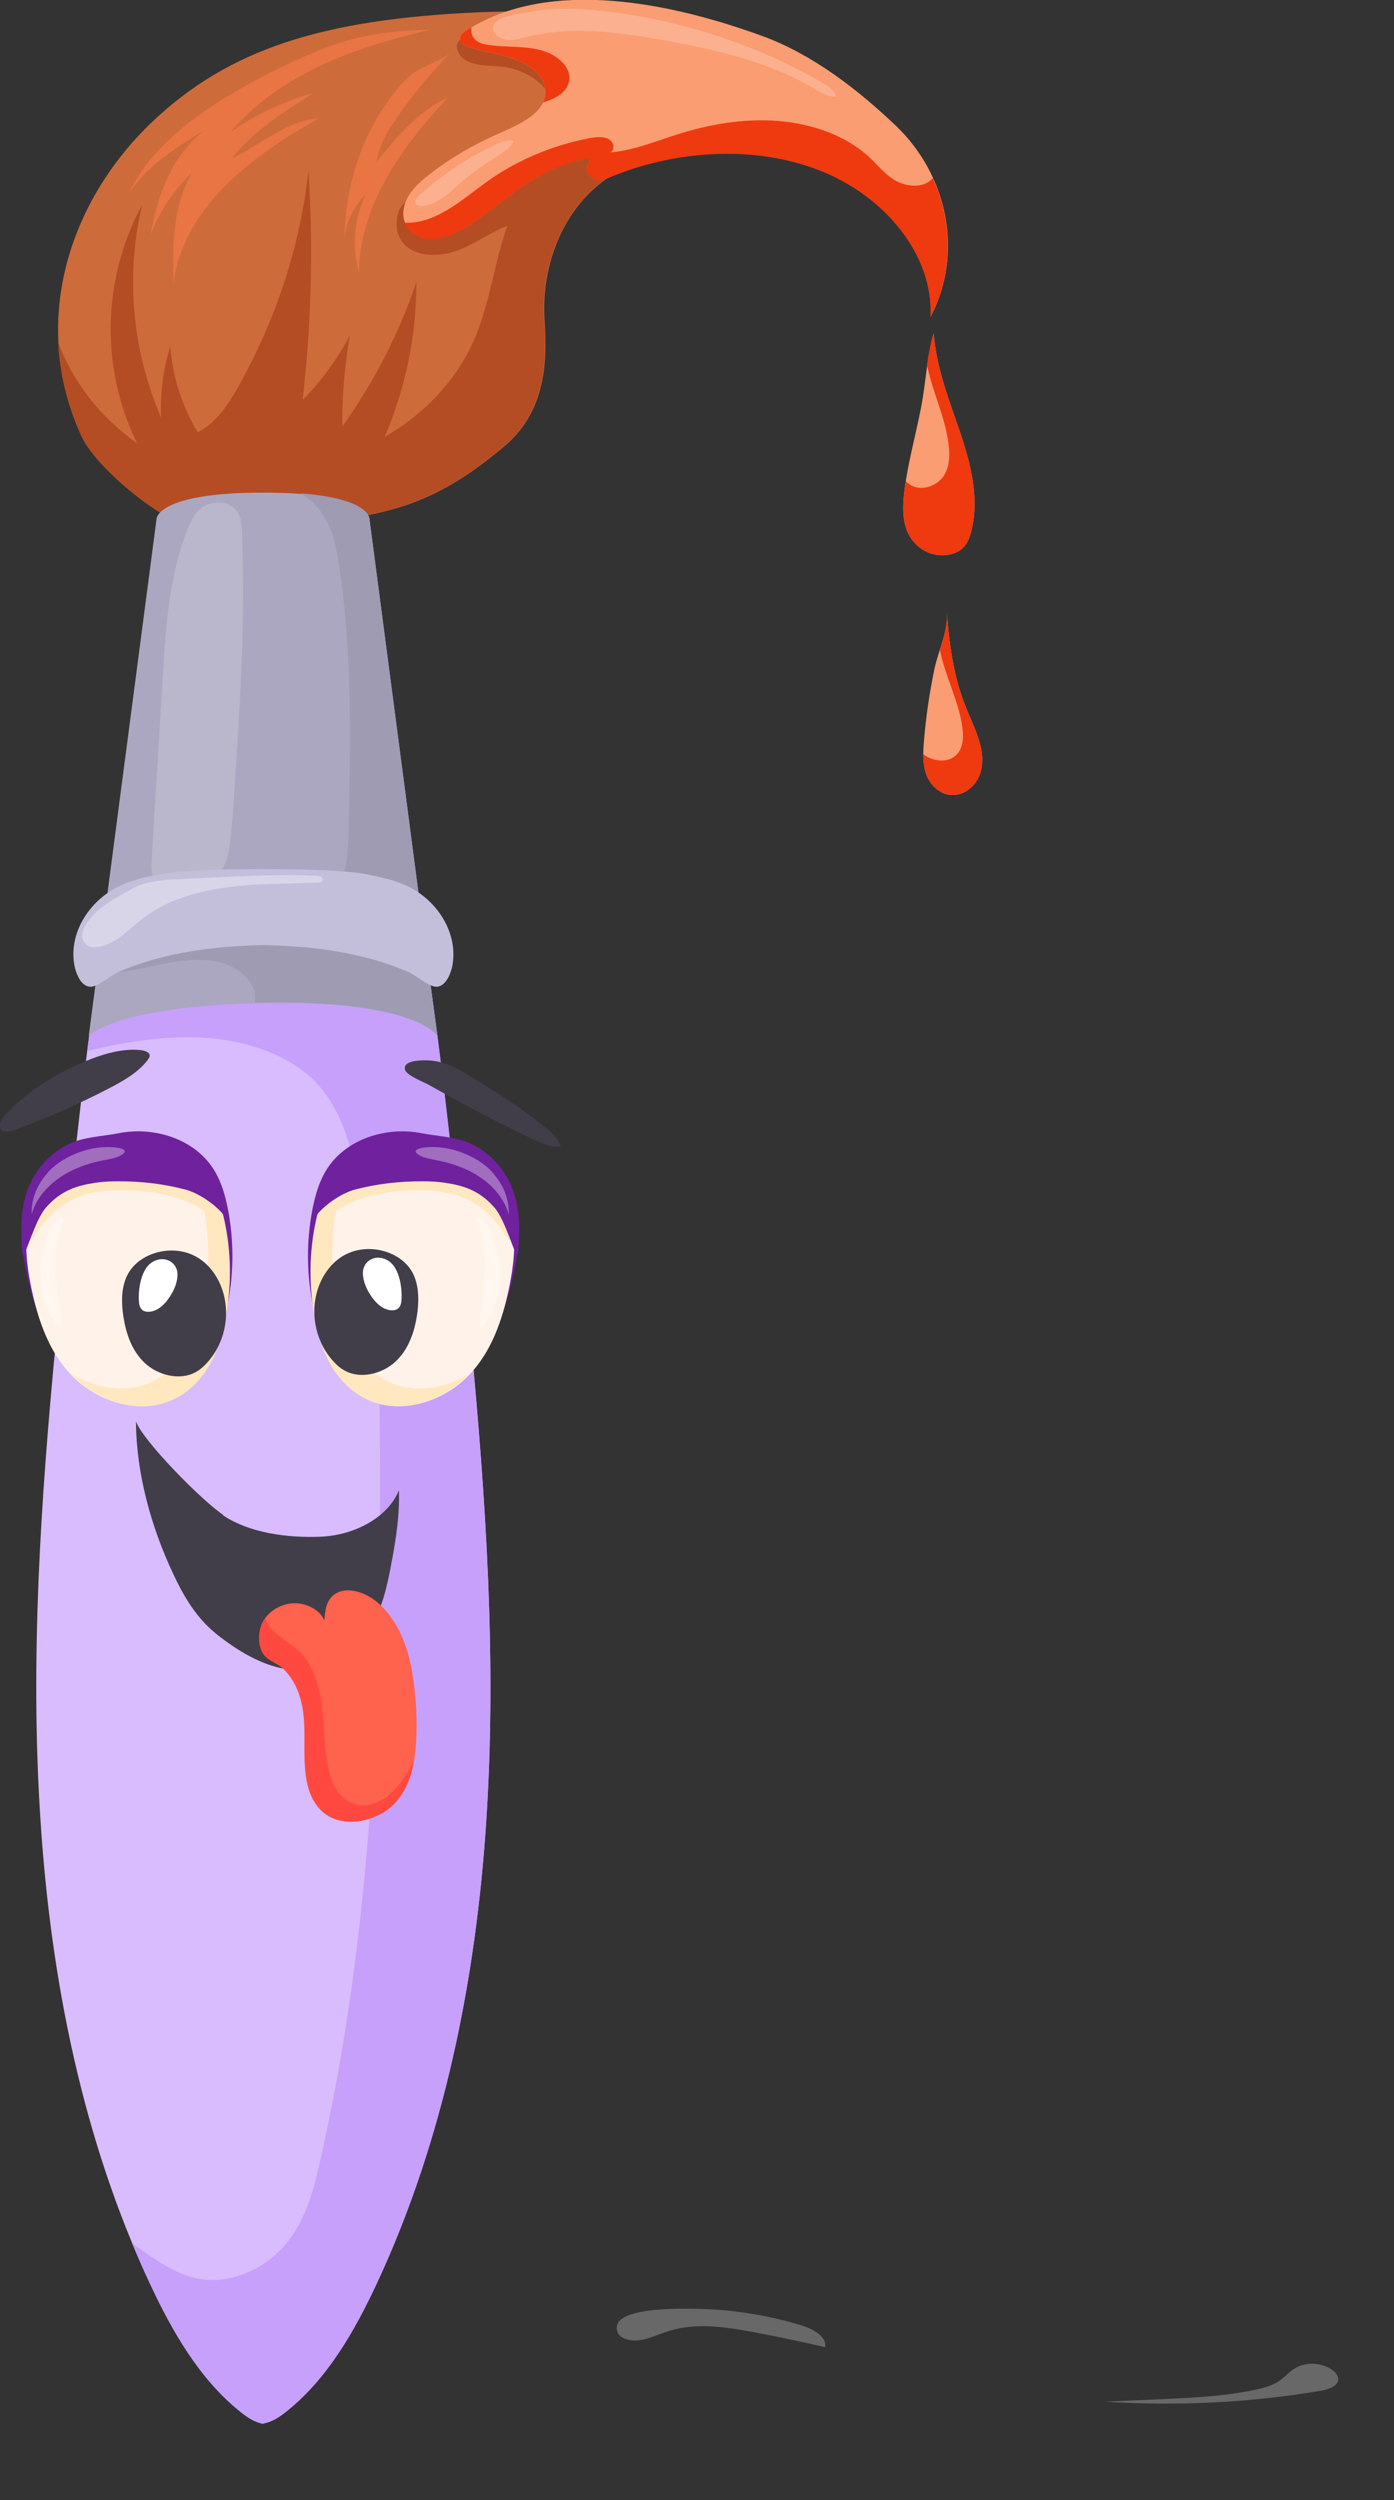 <svg width="106" height="190" viewBox="0 0 106 190" fill="none" xmlns="http://www.w3.org/2000/svg">
<rect x="0" y="0" width="106" height="190" fill="#333333" stroke="none"/>
<g clip-path="url(#clip0_48_841)">
<path d="M6.24 33.22C2.227 24.546 5.225 15.352 11.497 9.335C17.377 3.711 24.55 1.476 36.244 0.942C46.382 0.478 52.295 2.559 58.895 5.623C65.479 8.702 70.654 14.354 71.391 20.764C71.326 18.585 69.721 16.617 67.674 15.338C65.626 14.058 63.022 12.203 60.631 11.5C56.045 10.164 52.098 10.923 48.217 12.456C43.287 14.41 41.125 19.598 41.403 24.251C41.551 26.795 41.78 30.985 38.422 33.853C33.264 38.253 29.857 38.914 25.091 39.645C21.635 40.179 18.458 41.219 15.002 40.291C11.956 39.462 7.272 35.413 6.256 33.22H6.24Z" fill="#CE6B3A"/>
<path d="M48.184 12.442C50.067 11.697 51.967 11.134 53.932 10.909C53.736 10.488 53.474 10.094 53.114 9.742C52.016 8.66 50.231 8.224 48.56 8.393C46.906 8.562 45.367 9.265 44.056 10.15C42.124 11.444 40.552 13.131 39.52 15.028C37.62 18.515 37.571 22.55 35.917 26.121C34.59 28.988 32.232 31.491 29.251 33.206C30.856 29.453 31.675 25.446 31.658 21.439C30.365 25.305 28.465 29.003 26.024 32.419C26.008 30.099 26.205 27.779 26.614 25.474C25.68 27.245 24.468 28.918 23.011 30.408C23.682 24.616 23.83 18.782 23.453 12.962C22.831 18.698 20.98 24.335 18.048 29.509C17.311 30.802 16.46 32.109 15.035 32.855C13.823 30.83 13.102 28.581 12.955 26.303C12.398 28.061 12.169 29.902 12.251 31.73C10.04 26.599 9.532 20.933 10.809 15.563C7.763 21.2 7.616 27.948 10.416 33.684C7.599 31.688 5.503 28.974 4.422 25.98C4.537 28.384 5.11 30.816 6.224 33.22C7.239 35.399 11.923 39.462 14.969 40.291C18.425 41.233 21.619 40.179 25.058 39.645C29.824 38.9 33.231 38.253 38.39 33.853C41.747 30.985 41.518 26.795 41.37 24.251C41.092 19.598 43.254 14.41 48.184 12.456V12.442Z" fill="#B54D24"/>
<path d="M34.95 4.161C35.262 4.597 35.851 4.822 36.441 4.92C37.03 5.019 37.636 4.991 38.226 5.075C39.176 5.202 40.077 5.553 40.797 6.115C41.37 6.551 41.813 7.128 41.944 7.774C42.173 9.011 41.141 10.164 40.044 10.994C37.767 12.737 34.95 13.904 32.084 14.832C31.495 15.014 30.872 15.225 30.528 15.675C30.332 15.928 30.25 16.224 30.201 16.519C30.086 17.236 30.201 18.023 30.758 18.585C31.691 19.569 33.509 19.527 34.868 19.007C36.228 18.487 37.358 17.601 38.734 17.109C39.012 17.011 39.34 16.926 39.618 17.025C39.782 17.081 39.913 17.208 40.093 17.236C40.371 17.278 40.633 17.095 40.83 16.912C42.779 15.169 44.728 13.412 46.693 11.668C47.627 10.839 48.593 9.925 48.839 8.787C49.068 7.648 48.511 6.481 47.791 5.511C47.185 4.681 46.431 3.908 45.481 3.36C44.45 2.784 43.238 2.488 42.026 2.334C40.895 2.193 33.28 1.785 34.983 4.189L34.95 4.161Z" fill="#B54D24"/>
<path d="M70.245 56.487C70.147 57.696 70.163 59.059 71.162 59.917C71.457 60.17 71.833 60.367 72.243 60.409C73.324 60.536 74.257 59.678 74.536 58.764C75.076 57.077 74.077 55.348 73.422 53.689C72.505 51.412 72.194 49.008 71.997 46.604C72.095 47.981 71.358 49.444 71.064 50.793C70.671 52.677 70.392 54.575 70.245 56.473V56.487Z" fill="#FA9D73"/>
<path d="M68.738 37.55C68.656 38.38 68.623 39.237 68.869 40.053C69.115 40.868 69.704 41.627 70.589 41.993C71.473 42.358 72.636 42.246 73.258 41.599C73.57 41.276 73.717 40.868 73.832 40.46C74.503 37.944 73.832 35.301 72.996 32.827C72.145 30.338 71.195 27.92 70.998 25.333C70.458 27.203 70.409 29.087 70.032 30.999C69.606 33.192 68.984 35.357 68.738 37.564V37.55Z" fill="#FA9D73"/>
<path d="M35.769 101.825C35.049 94.276 32.805 71.768 31.544 69.21C30.365 66.82 27.335 66.665 25.107 66.679C23.404 66.679 21.619 66.721 20.014 67.242V67.27C18.409 66.749 16.607 66.721 14.92 66.707C12.693 66.707 9.663 66.848 8.484 69.238C7.223 71.796 4.979 94.304 4.258 101.853C3.095 113.972 2.276 126.189 3.079 138.335C3.865 150.496 6.305 162.642 11.399 173.538C13.119 177.221 15.199 180.82 18.278 183.28C18.802 183.702 19.391 184.095 20.03 184.194V184.166C20.669 184.067 21.259 183.674 21.783 183.252C24.862 180.806 26.942 177.193 28.661 173.509C33.738 162.614 36.195 150.468 36.981 138.307C37.767 126.146 36.949 113.944 35.802 101.825H35.769Z" fill="#D8BCFD"/>
<path d="M31.544 69.21C30.365 66.82 27.335 66.665 25.107 66.679C23.404 66.679 21.619 66.721 20.014 67.242V67.27C18.409 66.749 16.607 66.721 14.92 66.707C12.693 66.707 9.663 66.848 8.484 69.238C7.976 70.278 7.305 74.594 6.633 79.866C9.172 79.276 11.759 78.812 14.396 78.826C17.999 78.84 21.766 79.908 24.059 82.298C25.648 83.971 26.368 86.122 26.909 88.245C28.694 95.288 28.858 102.556 28.891 109.768C28.989 127.988 28.399 146.306 24.354 164.189C23.863 166.368 23.289 168.617 21.815 170.445C20.341 172.272 17.754 173.622 15.215 173.2C13.676 172.947 12.365 172.104 11.137 171.26C10.777 171.007 10.416 170.754 10.056 170.501C10.482 171.527 10.924 172.553 11.399 173.552C13.119 177.235 15.199 180.834 18.278 183.294C18.802 183.716 19.391 184.11 20.03 184.208V184.18C20.669 184.081 21.259 183.688 21.783 183.266C24.862 180.82 26.942 177.207 28.661 173.523C33.739 162.628 36.195 150.482 36.981 138.321C37.767 126.161 36.949 113.958 35.786 101.839C35.065 94.29 32.821 71.782 31.56 69.224L31.544 69.21Z" fill="#C7A0FB"/>
<path d="M28.088 39.42C28.088 39.42 28.039 37.438 19.997 37.438C11.956 37.438 11.907 39.42 11.907 39.42L6.748 78.727C6.748 78.727 8.828 76.464 19.997 76.239C31.544 76.014 33.247 78.727 33.247 78.727L28.088 39.42Z" fill="#ACA7C1"/>
<path d="M22.847 37.494C23.535 37.888 24.108 38.436 24.518 39.054C25.32 40.249 25.582 41.655 25.795 43.033C26.811 49.753 26.647 56.571 26.499 63.347C26.467 64.613 26.434 65.906 25.844 67.073C24.485 69.8 20.669 70.897 17.246 71.333C13.823 71.768 10.089 71.951 7.452 73.877C9.024 74.018 10.58 73.638 12.12 73.315C13.659 73.006 15.297 72.752 16.804 73.16C18.311 73.568 19.621 74.833 19.375 76.169C19.375 76.169 19.375 76.197 19.375 76.211C19.588 76.211 19.785 76.211 19.997 76.197C31.544 75.972 33.247 78.685 33.247 78.685L28.088 39.378C28.088 39.378 28.055 37.888 22.847 37.494Z" fill="#9E9BB2"/>
<path opacity="0.17" d="M15.199 38.689C14.757 39.083 14.511 39.617 14.298 40.137C12.857 43.722 12.611 47.56 12.382 51.342C12.103 56.023 11.808 60.69 11.53 65.372C11.481 66.089 11.514 66.946 12.201 67.368C12.873 67.776 13.79 67.537 14.543 67.284C15.428 66.989 16.378 66.665 16.902 65.976C17.262 65.512 17.36 64.936 17.442 64.388C17.623 63.066 17.721 61.731 17.803 60.395C18.245 53.731 18.687 47.04 18.392 40.376C18.376 39.926 18.343 39.462 18.13 39.04C17.606 38.014 16.05 37.93 15.199 38.703V38.689Z" fill="white"/>
<path d="M30.627 67.185C29.677 66.792 28.629 66.595 27.613 66.398C25.124 65.934 14.92 65.934 12.431 66.398C11.399 66.581 10.351 66.792 9.417 67.185C6.797 68.282 5.175 70.939 5.667 73.413C5.765 73.891 6.093 74.889 6.797 74.988C7.37 75.072 8.435 74.116 8.991 73.877C12.382 72.401 16.214 71.895 20.03 71.825C23.846 71.895 27.679 72.401 31.069 73.877C31.626 74.116 32.69 75.072 33.264 74.988C33.968 74.889 34.295 73.891 34.394 73.413C34.869 70.939 33.264 68.282 30.643 67.185H30.627Z" fill="#C3BFDB"/>
<path opacity="0.35" d="M6.649 70.096C6.436 70.405 6.256 70.728 6.24 71.079C6.224 71.431 6.453 71.811 6.83 71.937C7.075 72.022 7.37 71.993 7.632 71.937C8.991 71.614 9.876 70.545 10.924 69.744C12.644 68.422 14.937 67.748 17.23 67.438C19.522 67.129 21.848 67.171 24.157 67.073C24.288 67.073 24.419 67.059 24.501 66.96C24.583 66.862 24.501 66.707 24.403 66.637C24.288 66.567 24.125 66.553 23.977 66.553C22.11 66.454 20.227 66.525 18.343 66.595C17.23 66.637 16.116 66.693 15.018 66.749C13.479 66.834 11.366 66.778 10.04 67.551C8.729 68.296 7.485 68.886 6.649 70.096Z" fill="white"/>
<path d="M35.409 2.362C35.163 2.531 34.901 2.713 35.016 3.065C35.098 3.304 35.311 3.472 35.589 3.557C37.243 4.077 39.078 4.161 40.486 5.216C41.027 5.623 41.403 6.2 41.469 6.818C41.633 8.533 39.487 9.475 37.767 10.22C35.949 11.022 34.246 12.02 32.723 13.201C31.74 13.96 30.807 14.832 30.676 16.013C30.61 16.603 30.823 17.207 31.314 17.629C32.576 18.684 34.541 17.896 35.851 16.997C38.701 15.043 41.305 12.414 44.925 12.006C44.859 12.175 44.777 12.329 44.712 12.498C44.368 13.229 45.252 13.932 46.071 13.581C46.153 13.538 46.235 13.51 46.333 13.468C51.279 11.401 57.273 10.966 62.285 12.906C67.297 14.846 71.014 19.358 70.769 24.068C73.242 19.33 72.145 13.37 68.083 9.518C65.233 6.818 61.777 4.105 57.863 2.699C51.377 0.351 41.862 -1.842 35.425 2.348L35.409 2.362Z" fill="#FA9D73"/>
<path d="M70.916 13.538C70.916 13.538 70.834 13.637 70.769 13.693C70.114 14.297 68.935 14.185 68.132 13.749C67.329 13.299 66.789 12.596 66.15 11.992C64.382 10.319 61.777 9.405 59.173 9.194C56.553 8.983 53.916 9.447 51.443 10.235C49.789 10.755 48.151 11.444 46.399 11.584C46.808 11.373 46.661 10.769 46.251 10.558C45.842 10.347 45.301 10.417 44.826 10.502C42.091 11.022 39.504 12.104 37.309 13.609C35.851 14.621 34.557 15.83 32.87 16.533C32.232 16.8 31.462 16.969 30.774 16.926C30.889 17.194 31.052 17.447 31.298 17.657C32.559 18.712 34.525 17.924 35.835 17.025C38.685 15.071 41.289 12.442 44.908 12.034C44.843 12.203 44.761 12.357 44.695 12.526C44.351 13.257 45.236 13.96 46.055 13.609C46.136 13.566 46.218 13.538 46.317 13.496C51.263 11.43 57.257 10.994 62.269 12.934C67.28 14.874 70.998 19.387 70.752 24.096C72.472 20.792 72.456 16.898 70.933 13.538H70.916Z" fill="#EF390F"/>
<path d="M35.409 2.362C35.163 2.531 34.901 2.713 35.016 3.065C35.098 3.304 35.311 3.472 35.589 3.557C37.243 4.077 39.078 4.161 40.486 5.216C41.027 5.623 41.403 6.2 41.469 6.818C41.502 7.17 41.436 7.493 41.289 7.788C42.271 7.493 43.107 7.015 43.27 6.172C43.483 5.075 42.304 4.105 41.059 3.796C39.815 3.486 38.488 3.599 37.211 3.43C36.867 3.388 36.523 3.304 36.261 3.121C35.9 2.868 35.786 2.474 35.851 2.081C35.704 2.165 35.556 2.249 35.425 2.348L35.409 2.362Z" fill="#EF390F"/>
<path d="M17.279 7.324C14.134 9.265 11.17 11.654 9.778 14.761C11.039 12.695 13.332 11.261 15.543 9.897C13.004 11.893 11.956 14.93 11.448 17.854C12.087 16.111 13.184 14.48 14.609 13.117C13.086 15.703 13.119 18.74 13.184 21.65C13.463 18.923 14.937 16.364 16.984 14.269C19.031 12.175 21.586 10.488 24.239 8.997C21.733 9.18 19.866 11.008 17.639 12.034C19.211 9.996 21.57 8.505 23.863 7.057C21.57 7.704 19.424 8.702 17.557 10.01C19.309 7.915 21.701 6.256 24.337 5.005C26.974 3.754 29.84 2.924 32.739 2.263C29.84 2.292 27.171 2.671 24.55 3.711C21.995 4.724 19.555 5.947 17.262 7.353L17.279 7.324Z" fill="#E87543"/>
<path d="M26.188 18.824C26.106 17.376 26.696 15.914 27.777 14.818C26.925 16.673 26.761 18.768 27.285 20.708C27.318 18.234 28.121 15.802 29.366 13.581C30.61 11.359 32.281 9.321 34.066 7.395C31.757 8.505 30.135 10.417 28.645 12.287C28.792 11.106 29.447 10.01 30.152 8.983C31.347 7.24 32.723 5.581 34.246 4.021C33.902 4.386 32.919 4.738 32.428 5.005C32.035 5.216 31.642 5.37 31.314 5.637C30.381 6.411 29.644 7.451 29.022 8.407C27.711 10.417 26.909 12.653 26.499 14.93C26.27 16.224 26.172 17.531 26.188 18.838V18.824Z" fill="#E87543"/>
<path opacity="0.21" d="M31.871 14.86C31.757 14.972 31.642 15.085 31.593 15.225C31.544 15.366 31.593 15.549 31.74 15.619C31.822 15.661 31.937 15.661 32.035 15.661C33.28 15.591 34.148 14.649 35.016 13.89C35.917 13.102 36.949 12.428 37.98 11.753C38.406 11.472 38.832 11.177 39.045 10.755C38.717 10.586 38.291 10.727 37.947 10.881C35.687 11.865 33.624 13.271 31.871 14.86Z" fill="white"/>
<path opacity="0.21" d="M38.799 3.037C39.274 3.037 39.716 2.896 40.175 2.784C43.369 1.982 46.775 2.418 50.035 2.98C54.244 3.711 58.518 4.681 62.039 6.804C62.498 7.085 63.006 7.395 63.563 7.324C63.432 6.846 62.924 6.509 62.449 6.242C57.765 3.543 52.377 1.715 46.808 0.956C44.613 0.661 42.337 0.52 40.159 0.928C39.536 1.04 38.111 1.223 37.685 1.701C37.063 2.376 37.997 3.051 38.783 3.051L38.799 3.037Z" fill="white"/>
<path d="M70.982 25.319C70.752 26.121 70.605 26.922 70.49 27.723C70.916 29.86 71.981 31.899 72.161 34.078C72.227 34.809 72.161 35.596 71.719 36.229C71.26 36.861 70.31 37.269 69.508 36.988C69.246 36.889 69.033 36.749 68.869 36.566C68.82 36.889 68.771 37.213 68.738 37.55C68.656 38.38 68.623 39.237 68.869 40.053C69.115 40.868 69.704 41.627 70.589 41.993C71.473 42.358 72.636 42.246 73.258 41.599C73.57 41.276 73.717 40.868 73.832 40.46C74.503 37.944 73.832 35.301 72.996 32.827C72.145 30.338 71.195 27.92 70.998 25.333L70.982 25.319Z" fill="#EF390F"/>
<path d="M71.997 46.618C72.063 47.532 71.752 48.474 71.473 49.401C71.883 51.482 72.996 53.422 73.209 55.531C73.291 56.318 73.144 57.246 72.341 57.64C71.702 57.949 70.883 57.78 70.31 57.401C70.278 57.373 70.245 57.358 70.212 57.33C70.212 58.286 70.392 59.256 71.162 59.917C71.457 60.17 71.834 60.367 72.243 60.409C73.324 60.536 74.257 59.678 74.536 58.764C75.076 57.077 74.077 55.348 73.422 53.689C72.505 51.412 72.194 49.008 71.997 46.604V46.618Z" fill="#EF390F"/>
<path opacity="0.26" d="M46.939 177.221C47.054 177.516 47.381 177.727 47.742 177.811C48.757 178.064 49.772 177.502 50.771 177.179C52.901 176.476 55.292 176.855 57.519 177.277C59.272 177.615 61.008 177.98 62.744 178.374C62.875 177.544 61.794 176.982 60.877 176.701C58.305 175.927 55.603 175.506 52.884 175.464C51.885 175.45 46.251 175.281 46.955 177.221H46.939Z" fill="white"/>
<path opacity="0.26" d="M98.366 180.047C97.989 180.3 97.694 180.637 97.334 180.904C96.761 181.312 96.024 181.509 95.287 181.649C92.879 182.141 90.406 182.24 87.933 182.352C86.623 182.408 85.312 182.465 84.002 182.521C89.472 182.872 94.992 182.605 100.364 181.706C103.607 181.171 100.462 178.669 98.366 180.047Z" fill="white"/>
<path d="M16.951 115.153C18.949 116.502 21.864 116.896 24.419 116.784C26.958 116.671 29.513 115.321 30.332 113.255C30.397 115.097 30.119 116.924 29.775 118.738C29.448 120.509 29.071 122.309 28.055 123.869C27.04 125.43 25.271 126.737 23.191 126.906C21.209 127.06 19.31 126.175 17.737 125.12C17.049 124.656 16.378 124.164 15.805 123.602C14.658 122.477 13.872 121.1 13.217 119.708C11.481 116.053 10.367 111.99 10.335 108.025C10.908 109.543 15.33 114.028 16.968 115.125L16.951 115.153Z" fill="#413E49"/>
<path d="M19.85 123.56C20.161 122.688 21.078 121.971 22.127 121.859C23.175 121.746 24.321 122.294 24.665 123.152C24.714 122.421 24.796 121.606 25.451 121.156C26.385 120.509 27.793 121.029 28.645 121.732C30.414 123.222 31.102 125.415 31.413 127.524C31.659 129.127 31.724 130.758 31.642 132.374C31.544 134.019 31.233 135.748 30.021 137.042C28.809 138.321 26.467 138.94 24.911 137.956C23.945 137.351 23.502 136.283 23.322 135.256C23.027 133.612 23.289 131.939 23.093 130.294C22.945 129.043 22.503 127.707 21.504 126.765C21.095 126.385 20.489 126.203 20.145 125.823C19.637 125.247 19.637 124.22 19.866 123.56H19.85Z" fill="#FF624D"/>
<path d="M29.022 136.789C28.612 137.028 28.137 137.21 27.646 137.21C26.942 137.21 26.27 136.845 25.844 136.367C25.419 135.875 25.206 135.284 25.042 134.694C24.6 132.923 24.698 131.095 24.436 129.296C24.256 128.143 23.912 126.976 23.191 125.978C22.421 124.895 20.325 124.136 20.194 122.941C20.047 123.138 19.932 123.349 19.85 123.574C19.604 124.22 19.621 125.261 20.128 125.837C20.472 126.231 21.078 126.414 21.488 126.779C22.503 127.721 22.945 129.057 23.076 130.308C23.257 131.953 23.011 133.64 23.306 135.27C23.486 136.297 23.928 137.351 24.894 137.97C26.45 138.94 28.792 138.335 30.004 137.056C30.84 136.17 31.249 135.06 31.462 133.921C30.791 135.003 30.168 136.128 29.022 136.817V136.789Z" fill="#FF4940"/>
<path d="M0.655 84.463C0.36 84.758 0.082 85.068 2.96058e-05 85.447C-0.016 85.546 -0.016 85.658 0.033 85.757C0.213 86.094 0.786 86.01 1.179 85.855C3.603 84.955 5.962 83.915 8.222 82.748C9.368 82.158 10.531 81.497 11.252 80.527C11.317 80.428 11.383 80.33 11.383 80.218C11.383 79.965 11.022 79.852 10.728 79.81C8.942 79.599 6.944 80.414 5.405 81.145C3.603 82.003 1.982 83.128 0.639 84.463H0.655Z" fill="#413E49"/>
<path d="M40.699 86.642C41.305 86.938 41.96 87.219 42.632 87.134C42.435 86.474 41.846 85.968 41.256 85.518C39.913 84.449 38.488 83.465 36.998 82.565C35.802 81.834 34.377 80.78 32.887 80.611C32.346 80.555 30.627 80.499 30.791 81.272C30.889 81.736 32.232 82.228 32.641 82.467C33.46 82.931 34.295 83.381 35.114 83.831C36.949 84.815 38.799 85.757 40.683 86.656L40.699 86.642Z" fill="#413E49"/>
<path d="M2.293 89.932C1.327 92.069 1.54 94.501 2.031 96.793C2.555 99.253 3.407 101.755 5.257 103.625C7.108 105.495 10.171 106.563 12.726 105.635C14.036 105.157 15.1 104.215 15.821 103.119C16.542 102.022 16.951 100.771 17.23 99.52C17.786 97.003 17.819 94.403 17.328 91.872C17.115 90.818 16.82 89.749 16.214 88.821C14.773 86.572 11.743 85.588 9.024 86.122C7.73 86.375 6.371 86.389 5.192 86.966C3.898 87.598 2.866 88.695 2.309 89.932H2.293Z" fill="#6F219E"/>
<path d="M2.637 91.253C1.703 93.334 1.933 95.71 2.391 97.931C2.899 100.321 3.718 102.767 5.503 104.581C7.288 106.394 10.236 107.449 12.693 106.549C13.954 106.085 14.969 105.171 15.657 104.103C16.345 103.034 16.738 101.825 17 100.602C17.524 98.156 17.557 95.626 17.082 93.165C16.886 92.139 16.591 91.099 16.018 90.199C14.626 88.006 11.71 87.05 9.09 87.57C7.845 87.809 6.535 87.823 5.405 88.385C4.16 89.004 3.161 90.058 2.637 91.267V91.253Z" fill="#FFF3E9"/>
<path d="M17.148 93.151C16.951 92.125 16.656 91.085 16.083 90.185C15.575 89.37 14.838 88.737 14.003 88.273C14.15 88.456 14.298 88.639 14.429 88.849C15.002 89.749 15.297 90.79 15.493 91.816C15.969 94.276 15.936 96.806 15.412 99.253C15.15 100.476 14.757 101.685 14.069 102.753C13.381 103.822 12.365 104.735 11.104 105.199C9.254 105.874 7.141 105.452 5.438 104.426C5.487 104.468 5.519 104.525 5.569 104.567C7.354 106.394 10.302 107.435 12.758 106.535C14.02 106.071 15.035 105.157 15.723 104.089C16.411 103.02 16.804 101.811 17.066 100.588C17.59 98.142 17.623 95.612 17.148 93.151Z" fill="#FFE7C0"/>
<path d="M9.565 97.172C9.204 98.086 9.237 99.098 9.385 100.068C9.581 101.347 10.023 102.669 11.022 103.597C12.021 104.525 13.692 104.946 14.888 104.272C15.281 104.061 15.592 103.751 15.87 103.428C17.197 101.853 17.557 99.632 16.804 97.748C16.444 96.849 15.805 95.991 14.904 95.499C12.988 94.445 10.285 95.274 9.565 97.172Z" fill="#413E49"/>
<path d="M10.564 98.901C10.58 99.168 10.646 99.464 10.891 99.604C11.039 99.689 11.219 99.703 11.383 99.689C11.956 99.632 12.415 99.225 12.742 98.789C13.152 98.24 13.463 97.608 13.495 96.947C13.561 95.907 12.447 95.316 11.514 95.963C10.695 96.525 10.498 98.058 10.564 98.901Z" fill="white"/>
<path opacity="0.3" d="M3.079 96.652C3.03 98.001 3.374 99.393 4.193 100.546C4.291 100.673 4.488 100.827 4.619 100.715C4.684 100.659 4.684 100.56 4.668 100.476C4.291 98.016 3.832 95.457 4.733 93.109C4.815 92.912 4.913 92.659 4.733 92.491C3.947 92.772 3.734 93.7 3.505 94.332C3.243 95.091 3.079 95.879 3.046 96.666L3.079 96.652Z" fill="white"/>
<path d="M5.962 90.972C7.141 90.508 8.467 90.424 9.761 90.466C11.055 90.508 12.365 90.677 13.577 91.085C14.789 91.492 15.903 92.139 16.689 93.025C16.525 91.591 15.493 90.283 14.118 89.44C12.742 88.596 11.055 88.203 9.385 88.132C8.549 88.09 7.698 88.132 6.895 88.329C5.323 88.709 3.98 89.679 3.145 90.874C2.768 91.408 2.49 91.984 2.309 92.575C2.195 92.926 1.785 93.882 2.162 94.192C2.506 94.473 2.833 93.573 3.014 93.334C3.358 92.87 3.767 92.42 4.226 92.027C4.733 91.591 5.323 91.225 5.978 90.972H5.962Z" fill="#FFE7C0"/>
<path d="M3.521 91.746C4.651 90.452 5.912 90.087 7.255 89.89C7.796 89.805 8.353 89.777 8.893 89.777C10.646 89.763 12.398 89.96 14.069 90.396C15.166 90.677 16.591 91.675 17.197 92.589C16.902 91.872 16.394 90.396 16.099 89.679C15.985 89.412 15.87 89.145 15.69 88.906C15.477 88.653 15.166 88.456 14.871 88.273C14.232 87.879 13.577 87.486 12.84 87.247C12.087 87.008 11.268 86.952 10.466 86.938C8.418 86.895 6.256 87.12 4.602 88.147C3.456 88.849 2.637 89.904 2.195 91.043C1.818 92.027 1.458 94.374 1.752 95.401C1.982 95.33 2.67 92.701 3.505 91.76L3.521 91.746Z" fill="#6F219E"/>
<path opacity="0.34" d="M3.652 89.103C2.817 90.002 2.358 91.155 2.408 92.294C2.686 91.239 3.439 90.283 4.422 89.581C5.405 88.877 6.584 88.428 7.829 88.189C8.369 88.076 8.959 88.006 9.368 87.683C9.417 87.64 9.466 87.598 9.483 87.542C9.516 87.401 9.303 87.303 9.139 87.261C7.173 86.881 4.881 87.767 3.652 89.074V89.103Z" fill="white"/>
<path d="M38.799 89.932C39.766 92.069 39.553 94.501 39.061 96.793C38.537 99.253 37.685 101.755 35.835 103.625C33.984 105.495 30.921 106.563 28.366 105.635C27.056 105.157 25.992 104.215 25.271 103.119C24.55 102.022 24.141 100.771 23.863 99.52C23.306 97.003 23.273 94.403 23.764 91.872C23.977 90.818 24.272 89.749 24.878 88.821C26.319 86.572 29.349 85.588 32.068 86.122C33.362 86.375 34.721 86.389 35.9 86.966C37.194 87.598 38.226 88.695 38.783 89.932H38.799Z" fill="#6F219E"/>
<path d="M38.455 91.253C39.389 93.334 39.16 95.71 38.701 97.931C38.193 100.321 37.374 102.767 35.589 104.581C33.804 106.394 30.856 107.449 28.399 106.549C27.138 106.085 26.123 105.171 25.435 104.103C24.747 103.034 24.354 101.825 24.092 100.602C23.568 98.156 23.535 95.626 24.01 93.165C24.206 92.139 24.501 91.099 25.075 90.199C26.467 88.006 29.382 87.05 32.002 87.57C33.247 87.809 34.557 87.823 35.687 88.385C36.932 89.004 37.931 90.058 38.455 91.267V91.253Z" fill="#FFF3E9"/>
<path d="M23.944 93.151C24.141 92.125 24.436 91.085 25.009 90.185C25.533 89.37 26.254 88.737 27.089 88.273C26.942 88.456 26.794 88.639 26.663 88.849C26.09 89.749 25.795 90.79 25.599 91.816C25.124 94.276 25.156 96.806 25.68 99.253C25.942 100.476 26.336 101.685 27.023 102.753C27.711 103.822 28.727 104.735 29.988 105.199C31.839 105.874 33.951 105.452 35.655 104.426C35.605 104.468 35.573 104.525 35.524 104.567C33.738 106.394 30.79 107.435 28.334 106.535C27.073 106.071 26.057 105.157 25.369 104.089C24.681 103.02 24.288 101.811 24.026 100.588C23.502 98.142 23.47 95.612 23.944 93.151Z" fill="#FFE7C0"/>
<path d="M31.527 97.06C31.871 97.973 31.855 98.986 31.708 99.956C31.511 101.235 31.069 102.556 30.07 103.484C29.071 104.412 27.4 104.834 26.205 104.159C25.811 103.948 25.5 103.639 25.222 103.316C23.895 101.741 23.535 99.52 24.288 97.636C24.649 96.736 25.288 95.879 26.188 95.387C28.105 94.332 30.807 95.162 31.527 97.06Z" fill="#413E49"/>
<path d="M30.528 98.789C30.512 99.056 30.447 99.351 30.201 99.492C30.053 99.576 29.873 99.59 29.709 99.576C29.136 99.52 28.678 99.112 28.35 98.676C27.941 98.128 27.63 97.495 27.597 96.835C27.531 95.794 28.645 95.204 29.578 95.85C30.397 96.413 30.594 97.945 30.528 98.789Z" fill="white"/>
<path opacity="0.3" d="M38.013 96.652C38.062 98.001 37.718 99.393 36.899 100.546C36.801 100.673 36.605 100.827 36.474 100.715C36.408 100.659 36.408 100.56 36.425 100.476C36.801 98.016 37.26 95.457 36.359 93.109C36.277 92.912 36.179 92.659 36.359 92.491C37.145 92.772 37.358 93.7 37.587 94.332C37.849 95.091 38.013 95.879 38.046 96.666L38.013 96.652Z" fill="white"/>
<path d="M35.131 90.972C33.951 90.508 32.625 90.424 31.331 90.466C30.037 90.508 28.727 90.677 27.515 91.085C26.303 91.492 25.189 92.139 24.403 93.025C24.567 91.591 25.599 90.283 26.974 89.44C28.35 88.596 30.037 88.203 31.708 88.132C32.543 88.09 33.395 88.132 34.197 88.329C35.769 88.709 37.112 89.679 37.948 90.874C38.324 91.408 38.603 91.984 38.783 92.575C38.898 92.926 39.307 93.882 38.93 94.192C38.586 94.473 38.259 93.573 38.079 93.334C37.735 92.87 37.325 92.42 36.867 92.027C36.359 91.591 35.769 91.225 35.114 90.972H35.131Z" fill="#FFE7C0"/>
<path d="M37.571 91.746C36.441 90.452 35.18 90.087 33.837 89.89C33.296 89.805 32.739 89.777 32.199 89.777C30.446 89.763 28.694 89.96 27.023 90.396C25.926 90.677 24.501 91.675 23.895 92.589C24.19 91.872 24.698 90.396 24.993 89.679C25.107 89.412 25.222 89.145 25.402 88.906C25.615 88.653 25.926 88.456 26.221 88.273C26.86 87.879 27.515 87.486 28.252 87.247C29.005 87.008 29.824 86.952 30.627 86.938C32.674 86.895 34.836 87.12 36.49 88.147C37.636 88.849 38.455 89.904 38.897 91.043C39.274 92.027 39.634 94.374 39.34 95.401C39.11 95.33 38.422 92.701 37.587 91.76L37.571 91.746Z" fill="#6F219E"/>
<path opacity="0.34" d="M37.44 89.103C38.275 90.002 38.734 91.155 38.685 92.294C38.39 91.239 37.653 90.283 36.67 89.581C35.687 88.877 34.508 88.428 33.264 88.189C32.723 88.076 32.133 88.006 31.724 87.683C31.675 87.64 31.626 87.598 31.609 87.542C31.577 87.401 31.79 87.303 31.953 87.261C33.919 86.881 36.212 87.767 37.44 89.074V89.103Z" fill="white"/>
</g>
<defs>
<clipPath id="clip0_48_841">
<rect width="105.556" height="190" fill="white"/>
</clipPath>
</defs>
</svg>
